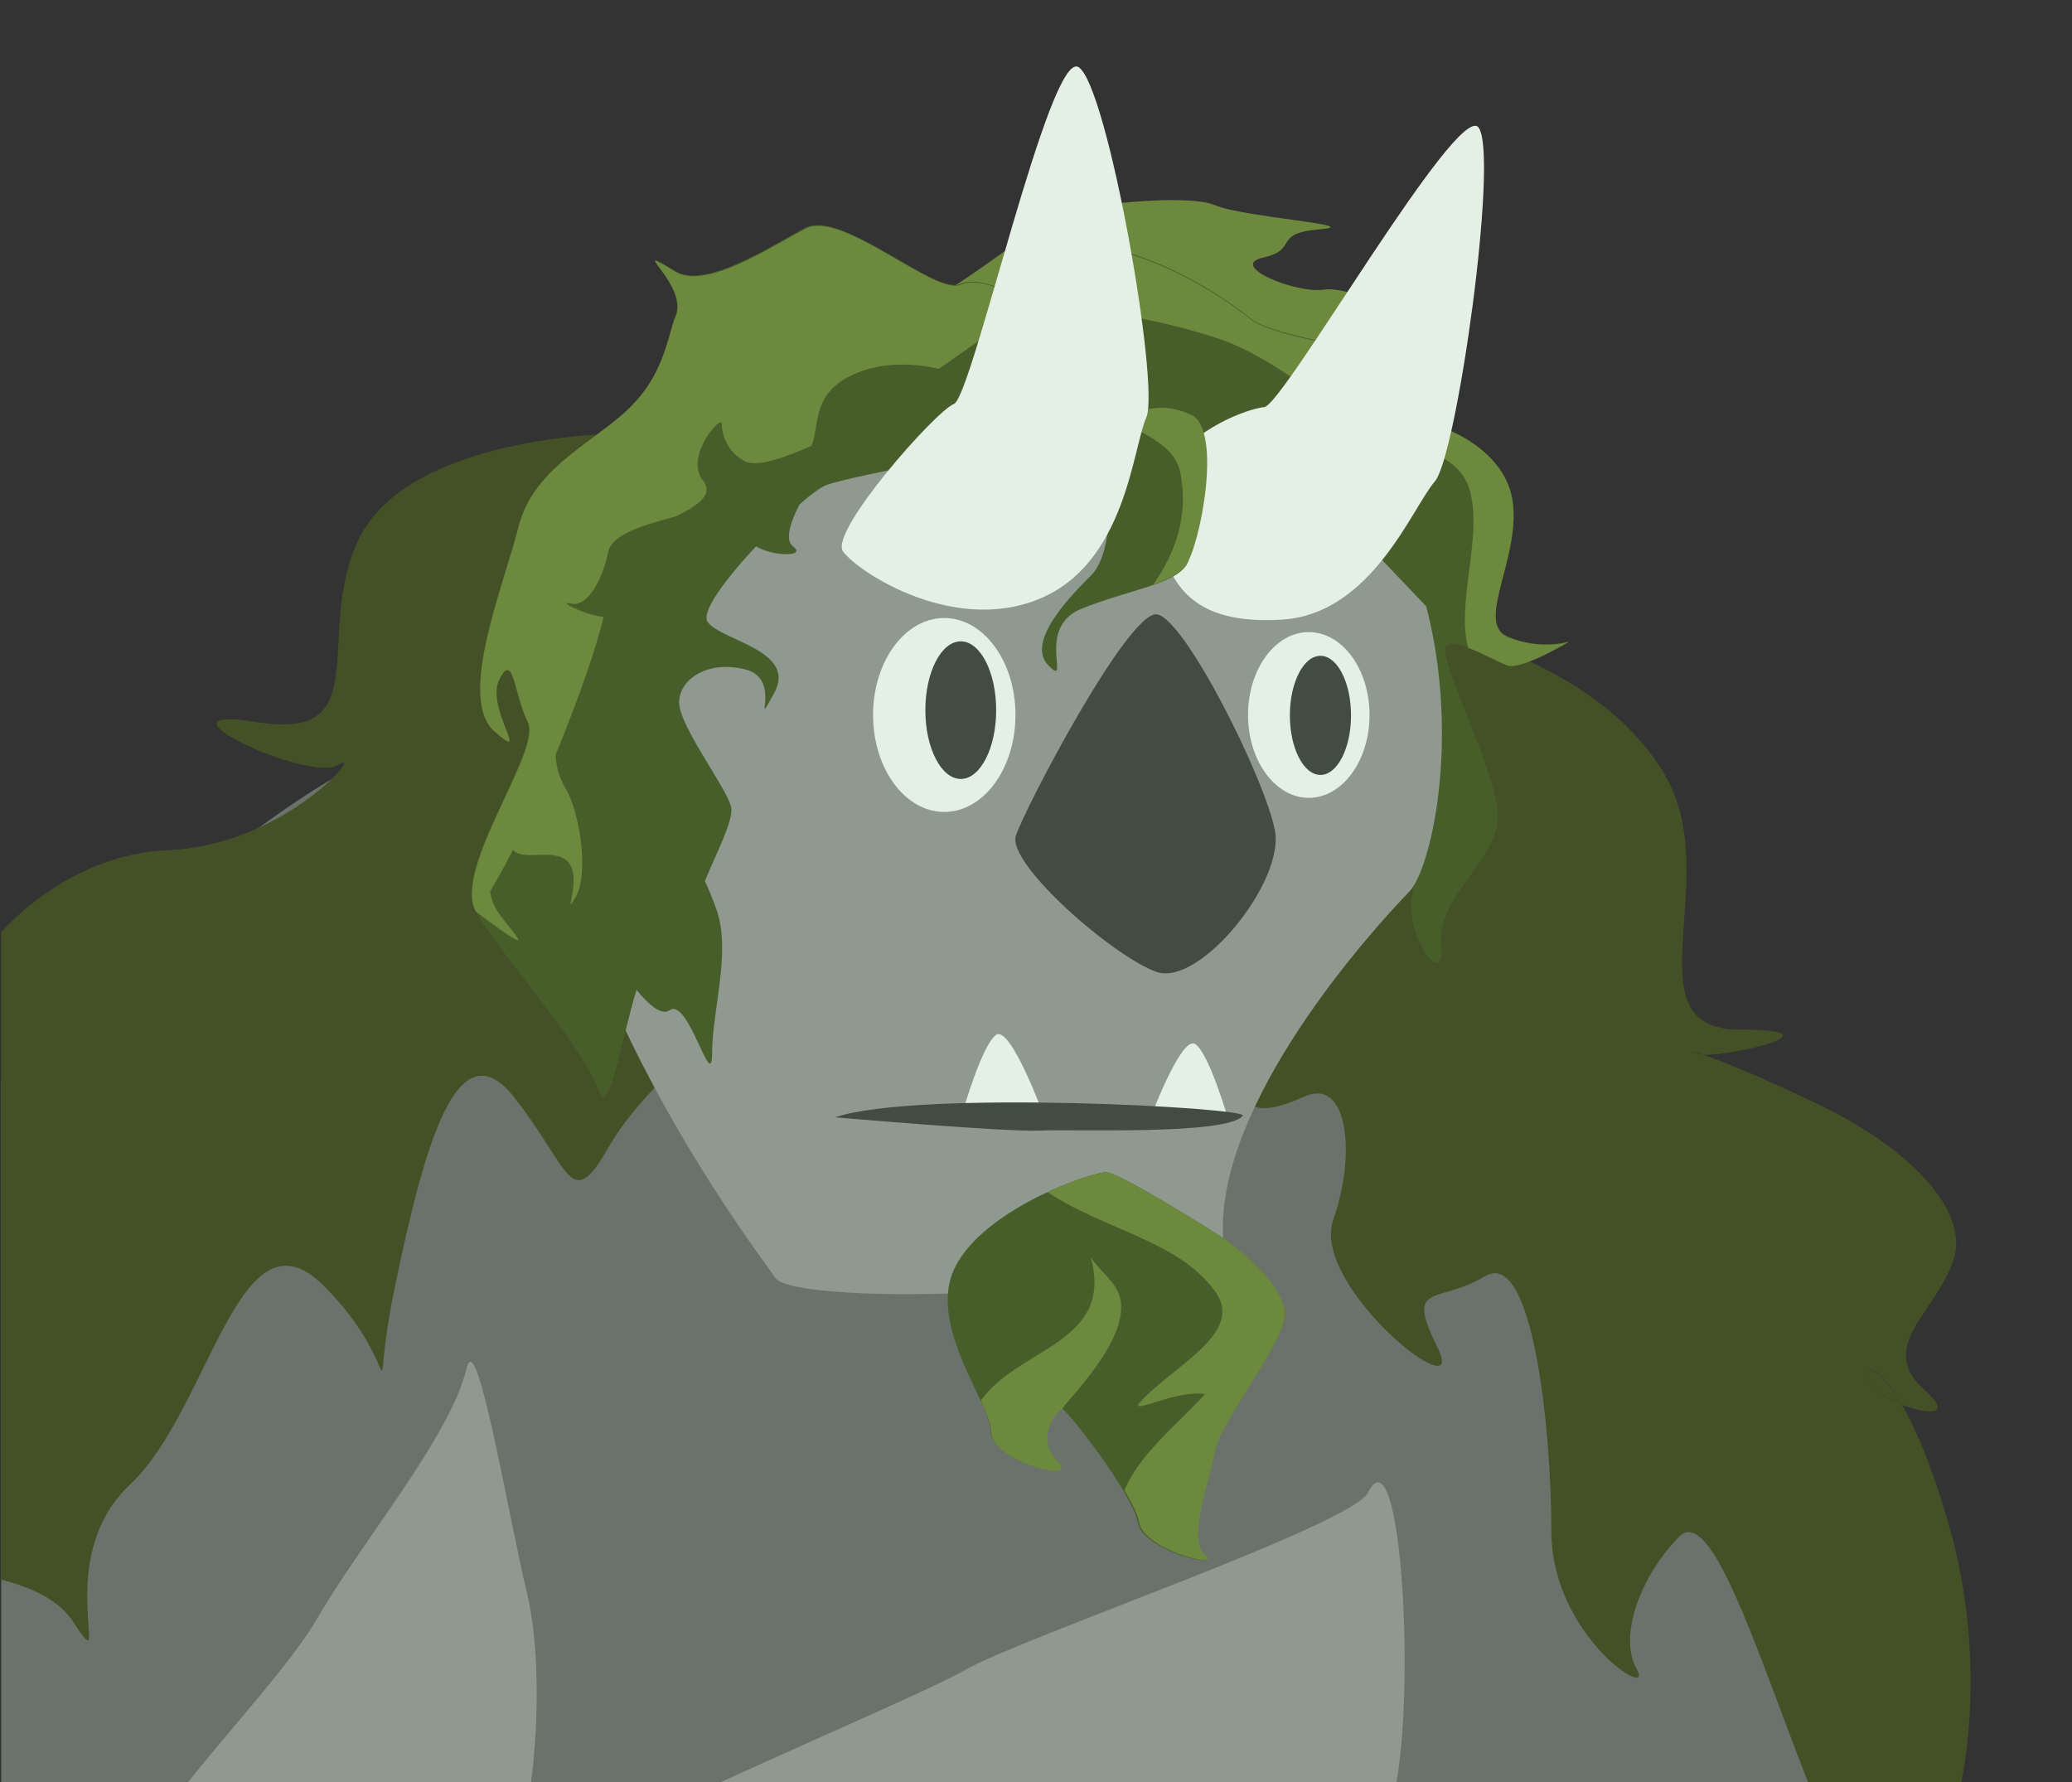 <?xml version="1.0" encoding="utf-8"?>
<!-- Generator: Adobe Illustrator 21.1.0, SVG Export Plug-In . SVG Version: 6.00 Build 0)  -->
<svg version="1.1" id="Layer_1" xmlns="http://www.w3.org/2000/svg" xmlns:xlink="http://www.w3.org/1999/xlink" x="0px" y="0px"
	 viewBox="0 0 515 443" style="enable-background:new 0 0 515 443;" xml:space="preserve">
<rect x="0" y="0" width="515" height="443" fill="#333333" stroke="none"/>
<style type="text/css">
	.st0{fill:#6B726B;}
	.st1{fill:#445126;}
	.st2{fill:#8F998F;}
	.st3{fill:#6C893E;}
	.st4{fill:#485E2A;}
	.st5{fill:#424C42;}
	.st6{fill:#E4EFE5;}
</style>
<path class="st0" d="M471.2,387.8c-3.5-10.6-10.6-77.7-65.9-131.8c-55.3-54.1-173-91.8-258.9-84.7C88.6,176,34.5,225.6,0.3,268.9
	V443h471.6C472.7,416.6,472.8,392.5,471.2,387.8z"/>
<path class="st1" d="M157,107.7c-15.3,0-57.7,3.5-68.2,27.1c-10.6,23.5,4.7,49.4-24.7,44.7c-29.4-4.7,12.9,15.3,20,10.6
	c7.1-4.7-12.9,20-42.4,21.2c-16.8,0.7-31.7,9.8-41.4,20.4v160.9c7.7,2,14.4,5.1,17.9,10.5c10.6,16.5-5.9-15.3,14.1-34.1
	s27.1-70.6,48.2-49.4c21.2,21.2,10.6,34.1,17.7,0c7.1-34.1,15.3-64.7,29.4-47.1c14.1,17.7,14.1,29.4,23.5,12.9
	c9.4-16.5,30.6-31.8,30.6-31.8L157,107.7z"/>
<path class="st1" d="M464.2,343c0.9,2.2,4.7,4.5,8.5,6.1C466.5,338.4,462.6,339.2,464.2,343z"/>
<path class="st1" d="M420.6,261.9c0.5,0.3,1.5,0.4,2.8,0.4C420.7,261.3,419.5,261.1,420.6,261.9z"/>
<path class="st1" d="M484.2,378.3c-4.1-14.1-8.1-23.4-11.5-29.2c-3.8-1.5-7.6-3.9-8.5-6.1c-1.5-3.8,2.4-4.7,8.5,6.1
	c6.5,2.6,13,2.9,5.6-3.7c-11.8-10.6,2.4-18.8,7.1-31.8c4.7-12.9-11.8-28.2-30.6-37.7c-12.8-6.4-25.5-11.7-31.3-13.7
	c-1.3,0-2.3-0.1-2.8-0.4c-1.1-0.8,0.1-0.5,2.8,0.4c9.1-0.1,33.6-6.3,9-6.3c-28.2,0-3.5-37.7-18.8-63.5
	c-15.3-25.9-50.6-35.3-67.1-38.8c0,0-38.8,100-38.8,111.8c0,11.8,5.9,11.8,16.5,7.1c10.6-4.7,12.9,14.1,7.1,30.6
	c-5.9,16.5,34.1,48.2,25.9,31.8c-8.2-16.5,0-10.6,11.8-17.7c11.8-7.1,16.5,37.7,16.5,63.5c0,25.9,25.9,42.4,21.2,34.1
	c-4.7-8.2,1.2-23.5,10.6-32.9c8-8,19.4,28.9,32,61.1h38.1C490.6,427.3,491.5,403.3,484.2,378.3z"/>
<path class="st2" d="M340,371c-4,8-86,36-100,44c-7.4,4.3-37,17-61,28h168.1C351.8,416.1,347.9,355.2,340,371z"/>
<path class="st2" d="M131,396c-5-21-12.5-66.5-15-56c-4,17-26,43-37,62c-6.3,11-21.7,27.6-32.3,41H132
	C134.1,426.5,133.9,408.2,131,396z"/>
<path class="st3" d="M232,74c7-3,27-19,32-21s31-5,38-2s38,5,26,6s-5,5-14,7s8,9,15,8s22,7,23,9s-15.8,15-15.8,15l-57.7-17.5L232,74
	z"/>
<path class="st4" d="M239.4,83c0,0,11.8-24.7,30.6-22.4s35.3,14.1,41.2,18.8c5.9,4.7,43.5,10.6,47.1,8.2c0,0-7.1,7.1-16.5,4.7
	s-5.9,12.9,3.5,11.8c9.4-1.2,28.2,5.9,30.6,20s-9.4,30.6-1.2,34.1c8.2,3.5,15.3,1.2,15.3,1.2s-11.8,7.1-15.3,5.9s-12.9-7.1-15.3-4.7
	c-2.4,2.4,12.9,31.8,12.9,42.4s-15.3,20-14.1,31.8c1.2,11.8-9.4-2.4-7.1-12.9s-18.8-89.4-18.8-89.4L239.4,83z"/>
<path class="st3" d="M374.7,158.3c-8.2-3.5,3.5-20,1.2-34.1s-21.2-21.2-30.6-20c-1.6,0.2-3-0.1-4.2-0.6c0.8,2.4,2.5,4.5,4.2,5.3
	c8.2,2.4,17.7,4.7,20,12.9c3.3,11.7-3.4,27.6-0.4,39.2c3.5,1.3,7.7,3.7,9.8,4.4c3.5,1.2,15.3-5.9,15.3-5.9S383,161.8,374.7,158.3z"
	/>
<path class="st3" d="M257.1,72.4c23.5,7.1,44.7,11.8,65.9,25.9c5.3,3.3,9.4,1.8,13.7,0.1c-1.2-3.6,0.2-7.2,5.1-5.9
	c9.4,2.4,16.5-4.7,16.5-4.7c-3.5,2.4-41.2-3.5-47.1-8.2c-5.9-4.7-22.4-16.5-41.2-18.8c-8.3-1-15.3,3.2-20.4,8.3
	C251.7,71.1,254.4,72.4,257.1,72.4z"/>
<path class="st2" d="M135.9,148.9c15.3-75.3,108.4-88.3,172.9-56.3s51.1,119.1,41.4,129.1c-9.7,10-48,52.6-46.2,85.8
	c-12.1,15.5-106.5,17.3-111.3,10.1C188,310.5,120.6,224.2,135.9,148.9z"/>
<polygon class="st4" points="335.9,131.2 360.6,157.1 357.1,127.7 339.4,117.1 "/>
<path class="st4" d="M292.4,112.4l42.4-8.2c0,0-17.7-15.3-31.8-20s-30.6-7.1-30.6-7.1l-10.6,11.8L292.4,112.4z"/>
<path class="st4" d="M264.1,111.2c-9.4-1.2-53,7.1-58.8,9.4c-1.3,0.5-3.8,2.3-6.6,4.8c-2.4,4.7-3.6,8.9-1.6,10.4
	c3.5,2.6-4.8,2.6-9.2,0c-7.4,7.9-13.8,16.4-12,18.8c3.5,4.7,22.4,7.1,16.5,17.7s2.4-3.5-7.1-5.9c-9.4-2.4-16.5,2.4-16.5,8.2
	s11.8,21.2,12.9,25.9c0.8,3.2-3.8,11.8-6.5,18.5c1,2.1,2,4.5,3,7.4c3.5,10.6-1.2,24.7-1.2,35.3c0,10.6-5.9-14.1-10.6-10.6
	c-1.8,1.4-5.1-1.2-8.2-5.1c-4.1,13.9-7,32.2-9.4,25.1c-3.5-10.6-24.7-34.1-30.6-44.7c-5.9-10.6,16.5-40,12.9-47.1
	c-3.5-7.1-3.5-17.7-7.1-10.6c-3.5,7.1,8.2,21.2-1.2,12.9s9.4-49.4,9.4-49.4l31.8-29.4c0,0,1.2-16.5,3.5-23.5c4.7-8.2-12.9-20,0.2-12
	c7.6,4.7,23.5-6,32.5-10.7c9-4.6,32.1,16.7,38.4,14c2.7-1.2,6.2-0.4,9.3,0.8c2.6,1,5,2.5,6.4,3.4l0.4,1.5L264.1,111.2z"/>
<path class="st3" d="M150,146.5c3.1,0.2-3.5,20.6-11.9,41.1c0.1,2.5,0.7,5.4,2.5,8.4c3.5,5.9,5.9,21.2,2.4,27.1s2.4-5.9-2.4-9.4
	c-3.8-2.8-10.6,0.4-13.1-2.5c-2,4-4,7.5-5.7,10.4c0.2,1.3,0.6,2.6,1.2,3.8c2.4,4.7,14.1,15.3-4.7,1.2c-5.9-10.6,16.5-40,12.9-47.1
	c-3.5-7.1-3.5-17.7-7.1-10.6c-3.5,7.1,8.2,21.2-1.2,12.9s2.4-36.5,5.9-50.6c3.5-14.1,16.5-20,25.9-28.2s10.6-16.5,12.9-23.5
	c4.7-8.2-12.9-20,0.2-12c7.6,4.7,23.5-6,32.5-10.7c9-4.6,32.1,16.7,38.4,14c2.7-1.2,6.2-0.4,9.3,0.8c2.6,1,5,2.5,6.4,3.4l0.4,1.5
	c0,0-39.9,28.9-47.7,31.8C199.4,111.2,150,146.5,150,146.5z"/>
<path class="st5" d="M287.6,152.7c7,1.2,26.9,41,29.3,53.8c2.3,12.9-18.7,38.6-29.3,35.1c-10.5-3.5-37.4-26.9-35.1-33.9
	S280.6,151.5,287.6,152.7z"/>
<ellipse class="st6" cx="234.7" cy="177.7" rx="17.7" ry="24.1"/>
<ellipse class="st6" cx="325.3" cy="177.7" rx="15.1" ry="20.6"/>
<ellipse class="st5" cx="238.8" cy="176.5" rx="8.8" ry="17.1"/>
<ellipse class="st5" cx="328.2" cy="177.8" rx="7.6" ry="14.8"/>
<path class="st6" d="M259.4,277.2c0,0-8.2-22.4-11.8-20c-3.5,2.4-8.2,18.8-8.2,18.8L259.4,277.2z"/>
<path class="st6" d="M285.3,279.5c0,0,8.2-22.4,11.8-20c3.5,2.4,8.2,18.8,8.2,18.8L285.3,279.5z"/>
<path class="st5" d="M308.9,277.3c1.5-2-81.1-6.5-101.3,0.4c0,0,42.6,3.7,50.8,3.3C266.6,280.6,305,282.2,308.9,277.3z"/>
<path class="st4" d="M274.7,291.3c2.6-0.4,25.9,14.1,29.4,16.5c3.5,2.4,15.3,11.8,15.3,18.8c0,7.1-16.5,27.1-17.7,34.1
	s-7.1,22.4-2.4,25.9c4.7,3.5-15.3-1.2-16.5-8.2c-1.2-7.1-17.7-28.2-18.8-28.2c-1.2,0-7.1,7.1-1.2,12.9c5.9,5.9-16.5,0-16.5-7.1
	c0-7.1-15.3-25.9-9.4-40C242.9,301.9,267.7,292.4,274.7,291.3z"/>
<path class="st6" d="M318.7,154c22.3-1.4,32.4-28,37.9-34.3c5.5-6.2,16-81.2,10.9-88s-48.6,69.2-53.3,69.5
	c-4.7,0.3-27.7,8.8-26.5,26.5S296.4,155.4,318.7,154z"/>
<path class="st4" d="M272.4,121.8c4.7,2.4,3.5,16.5-1.2,21.2c-4.7,4.7-16.5,16.5-10.6,22.4c5.9,5.9-3.5-9.4,8.2-14.1
	s22.4-5.9,25.9-10.6c3.5-4.7,3.5-37.7,1.2-37.7c-2.4,0-20-1.2-23.5,3.5C268.8,111.2,272.4,121.8,272.4,121.8z"/>
<path class="st3" d="M295.9,103c-8.2-3.5-11.9-0.6-18.5,0.9c6.8,4.1,15.1,6.7,16.1,14.3c1.8,9.9-1.2,19.1-6.9,27.1
	c3.7-1.3,6.6-2.7,8.1-4.7C298.2,135.9,304.1,106.5,295.9,103z"/>
<path class="st6" d="M258.2,148.9c21.6-8.8,23.3-37.4,26.7-45.1c3.5-7.8-9.6-82.5-16.8-87.1c-7.2-4.7-26.4,81.8-31,83.7
	c-4.6,1.8-30.9,31.6-27.6,36.6C212.9,141.9,236.6,157.7,258.2,148.9z"/>
<path class="st3" d="M319.4,326.6c0-7.1-11.8-16.5-15.3-18.8c-3.5-2.4-26.8-16.9-29.4-16.5c-2.8,0.5-8.3,2.2-14.3,5
	c13.9,9.3,32.5,12.1,41.4,24.4c8.2,10.6-10.6,18.8-18.8,28.2c-1.2,2.4,9.4-3.5,16.5-2.4c-6.3,7-16.4,14.9-20,23.9
	c1.9,3.2,3.3,6,3.6,7.9c1.2,7.1,21.2,11.8,16.5,8.2c-4.7-3.5,1.2-18.8,2.4-25.9S319.4,333.6,319.4,326.6z"/>
<path class="st3" d="M278.2,321.9c-1.2-3.5-4.7-5.9-7.1-9.4c5.9,21.2-17.7,22.4-27.1,35.3c-0.1,0.1-0.2,0.2-0.2,0.4
	c1.5,3.3,2.6,6,2.6,7.9c0,7.1,22.4,12.9,16.5,7.1c-5.7-5.7-0.3-12.6,1.1-12.9C264.1,349,281.8,332.5,278.2,321.9z"/>
<path class="st4" d="M235.9,92.4l-17.7,17.7c0,0-6,1.7-11.4,3c-2.6,1.7-39.2,25.2-41.5,25.2c-0.6,0-1.4-0.2-2-0.5
	c-4,6-8.5,12.8-9.7,14.6c-2.4,3.5-16.5-3.5-11.8-2.4s8.2-7.1,9.4-12.9c1-5,12.1-7.4,16.9-8.8c4.7-2.4,9.6-5.2,6.6-8.9
	c-4.7-5.9,4.7-16.5,4.7-14.1s1.2,7.1,5.9,9.4c3.2,1.6,11.2-1.6,16.4-3.9c2-4.7,0-12.5,9.5-17.3C222.9,87.7,235.9,92.4,235.9,92.4z"
	/>
</svg>
